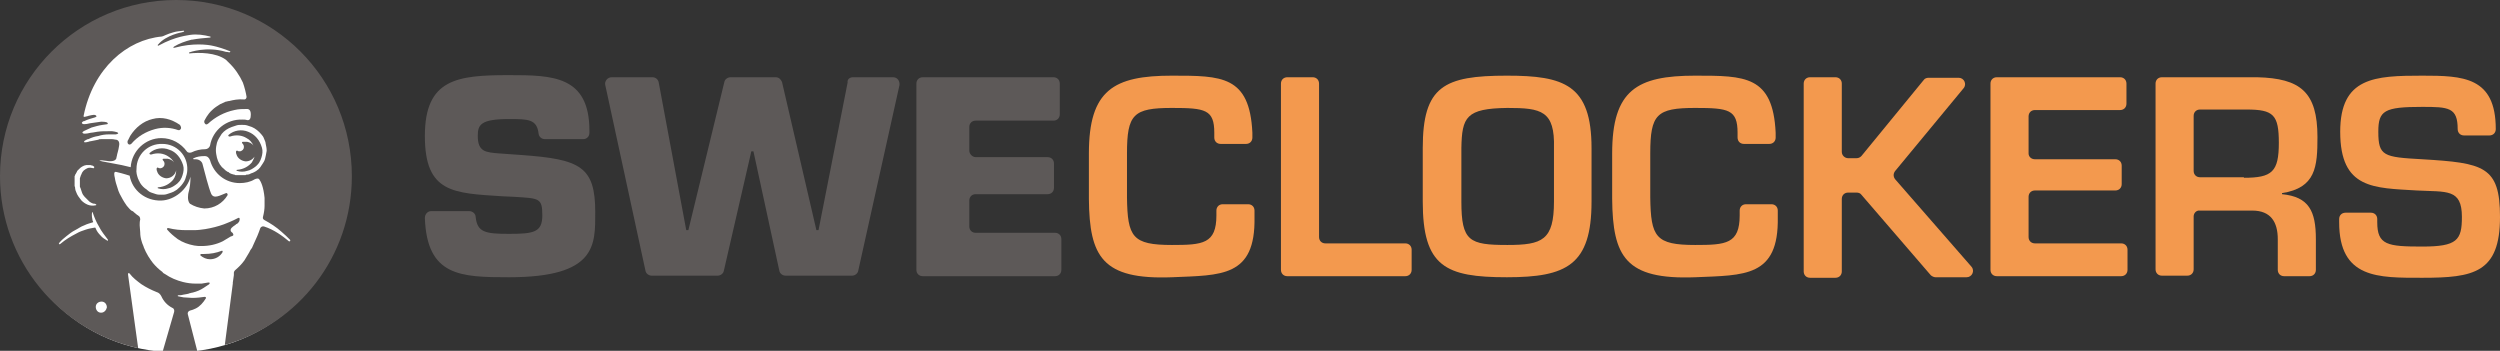 <?xml version="1.0" encoding="utf-8"?>
<!-- Generator: Adobe Illustrator 24.0.3, SVG Export Plug-In . SVG Version: 6.00 Build 0)  -->
<svg version="1.1" id="Lager_1" xmlns="http://www.w3.org/2000/svg" xmlns:xlink="http://www.w3.org/1999/xlink" x="0px" y="0px"
	 viewBox="0 0 472.5 66.3" style="enable-background:new 0 0 472.5 66.3;" xml:space="preserve">
<rect x="0" y="0" width="472.5" height="66.3" fill="#333333" stroke="none"/>
<style type="text/css">
	.st0{fill:#5D5958;}
	.st1{fill:#F3994E;}
	.st2{fill:#FFFFFF;}
</style>
<g>
	<path class="st0" d="M98.6,29.3c11.1,0.8,13.9,2.2,13.9,10.8c0,6.2,0.3,12.3-16.3,12.3c-9.2,0-15.5-0.2-15.9-11.2
		c0-0.7,0.5-1.3,1.2-1.3h7.2c0.6,0,1.2,0.5,1.2,1.1c0.3,2.9,1.8,3.2,6.3,3.2c4.7,0,6.3-0.3,6.3-3.5c0-3.3-0.6-3.2-5.3-3.5L95,37.1
		c-9.3-0.6-14.7-0.6-14.7-11.4c0-10.8,6.1-11.5,15.9-11.5c8.2,0,15.2,0.1,15.2,10.5v0.4c0,0.7-0.5,1.2-1.2,1.2H103
		c-0.6,0-1.1-0.4-1.2-1c-0.3-2.8-2-2.8-5.6-2.8c-5.4,0-5.9,1.1-5.9,3.2c0,3,1.5,3.1,4.1,3.3L98.6,29.3z"/>
	<path class="st0" d="M161.2,14.6h7.6c0.8,0,1.3,0.7,1.2,1.5l-7.8,35.1c-0.1,0.5-0.6,0.9-1.2,0.9h-12.5c-0.6,0-1.1-0.4-1.2-0.9
		l-4.9-22.6H142l-5.2,22.6c-0.1,0.5-0.6,0.9-1.2,0.9h-12.4c-0.6,0-1.1-0.4-1.2-0.9l-7.6-35.1c-0.2-0.7,0.4-1.5,1.2-1.5h7.7
		c0.6,0,1.1,0.4,1.2,1l5.2,27.9h0.4l6.8-28c0.1-0.5,0.6-0.9,1.2-0.9h8.5c0.6,0,1,0.4,1.2,0.9l6.5,28h0.4l5.5-27.9
		C160.1,15,160.6,14.6,161.2,14.6z"/>
	<path class="st0" d="M184.4,29.7H198c0.7,0,1.2,0.5,1.2,1.2v4.6c0,0.7-0.5,1.2-1.2,1.2h-13.6c-0.7,0-1.2,0.5-1.2,1.2v4.9
		c0,0.7,0.5,1.2,1.2,1.2h15c0.7,0,1.2,0.5,1.2,1.2v5.8c0,0.7-0.5,1.2-1.2,1.2h-25c-0.7,0-1.2-0.5-1.2-1.2V15.8
		c0-0.7,0.5-1.2,1.2-1.2h24.7c0.7,0,1.2,0.5,1.2,1.2v5.8c0,0.7-0.5,1.2-1.2,1.2h-14.7c-0.7,0-1.2,0.5-1.2,1.2v4.5
		C183.2,29.1,183.8,29.7,184.4,29.7z"/>
	<path class="st1" d="M230.7,27.2c-0.7,0-1.2-0.5-1.2-1.2v-0.9c0-4.4-1.7-4.7-8-4.7c-7.3,0-8.5,1.2-8.5,8.6v8.3c0.1,7.5,1,9,8.5,9
		c5.8,0,8.4-0.2,8.4-5.6v-0.9c0-0.7,0.5-1.2,1.2-1.2h4.8c0.7,0,1.2,0.5,1.2,1.2v1.3c0.2,11.3-6.3,10.9-15.6,11.3
		c-13.2,0.5-15.6-3.9-15.7-14.8V29c0-12,4.7-14.7,15.7-14.7c9.4,0,14.7,0,15.2,10.8V26c0,0.7-0.5,1.2-1.2,1.2H230.7z"/>
	<path class="st1" d="M250.5,46h15.1c0.7,0,1.2,0.5,1.2,1.2v3.8c0,0.7-0.5,1.2-1.2,1.2h-22.3c-0.7,0-1.2-0.5-1.2-1.2V15.8
		c0-0.7,0.5-1.2,1.2-1.2h4.8c0.7,0,1.2,0.5,1.2,1.2v29C249.3,45.5,249.8,46,250.5,46z"/>
	<path class="st1" d="M300.8,28v10.1c0,12-4.7,14.3-16,14.3c-11.6,0-15.9-2-15.9-14.3V28c0-11.7,4-13.7,15.9-13.7
		C295.6,14.3,300.8,16,300.8,28z M276.2,28v10.1c0,7.5,1.5,8.2,8.7,8.2c6.6,0,8.8-0.9,8.8-8.2V28c0.2-7.1-2.4-7.6-8.8-7.6
		C277.1,20.5,276.3,22.1,276.2,28z"/>
	<path class="st1" d="M329.6,27.2c-0.7,0-1.2-0.5-1.2-1.2v-0.9c0-4.4-1.7-4.7-8-4.7c-7.3,0-8.5,1.2-8.5,8.6v8.3c0.1,7.5,1,9,8.5,9
		c5.8,0,8.4-0.2,8.4-5.6v-0.9c0-0.7,0.5-1.2,1.2-1.2h4.8c0.7,0,1.2,0.5,1.2,1.2v1.3c0.2,11.3-6.3,10.9-15.6,11.3
		c-13.2,0.5-15.6-3.9-15.7-14.8V29c0-12,4.7-14.7,15.7-14.7c9.4,0,14.7,0,15.2,10.8V26c0,0.7-0.5,1.2-1.2,1.2H329.6z"/>
	<path class="st1" d="M349.3,29.9h1.6c0.4,0,0.7-0.2,0.9-0.4l11.8-14.4c0.2-0.3,0.6-0.4,0.9-0.4h5.7c1,0,1.6,1.2,0.9,2l-12.9,15.6
		c-0.4,0.5-0.4,1.1,0,1.6l14.4,16.5c0.7,0.8,0.1,2-0.9,2h-5.9c-0.3,0-0.7-0.2-0.9-0.4l-13.1-15.2c-0.2-0.3-0.6-0.4-0.9-0.4h-1.6
		c-0.7,0-1.2,0.5-1.2,1.2v13.7c0,0.7-0.5,1.2-1.2,1.2h-4.8c-0.7,0-1.2-0.5-1.2-1.2V15.8c0-0.7,0.5-1.2,1.2-1.2h4.8
		c0.7,0,1.2,0.5,1.2,1.2v12.9C348.1,29.4,348.7,29.9,349.3,29.9z"/>
	<path class="st1" d="M384.6,30.1h15.2c0.7,0,1.2,0.5,1.2,1.2v3.5c0,0.7-0.5,1.2-1.2,1.2h-15.2c-0.7,0-1.2,0.5-1.2,1.2v7.6
		c0,0.7,0.5,1.2,1.2,1.2h16.3c0.7,0,1.2,0.5,1.2,1.2v3.8c0,0.7-0.5,1.2-1.2,1.2h-23.5c-0.7,0-1.2-0.5-1.2-1.2V15.8
		c0-0.7,0.5-1.2,1.2-1.2h23.3c0.7,0,1.2,0.5,1.2,1.2v3.8c0,0.7-0.5,1.2-1.2,1.2h-16.1c-0.7,0-1.2,0.5-1.2,1.2v7
		C383.4,29.6,383.9,30.1,384.6,30.1z"/>
	<path class="st1" d="M414.6,40.9v10c0,0.7-0.5,1.2-1.2,1.2h-4.8c-0.7,0-1.2-0.5-1.2-1.2V15.8c0-0.7,0.5-1.2,1.2-1.2h18
		c8.2,0.2,11.4,2.8,11.4,11.3c0,5.6-0.3,9.6-6.7,10.6v0.2c5.1,0.5,6.4,3.2,6.4,8.5v5.8c0,0.7-0.5,1.2-1.2,1.2h-4.8
		c-0.7,0-1.2-0.5-1.2-1.2v-5.8c0-3.2-1.3-5.4-4.8-5.4h-9.9C415.1,39.7,414.6,40.3,414.6,40.9z M424.1,33.6c5.3,0,6.6-1.1,6.6-6.6
		c0-5.3-1-6.3-6.1-6.3h-8.8c-0.7,0-1.2,0.5-1.2,1.2v10.4c0,0.7,0.5,1.2,1.2,1.2H424.1z"/>
	<path class="st1" d="M448.1,40.2c0.7,0,1.2,0.5,1.2,1.2v0.6c0,4.3,1.9,4.6,8.5,4.6c6.6,0,7.5-1.2,7.5-5.6c0-5.4-2.9-4.7-8.5-5
		c-8.1-0.5-14.5-0.2-14.5-11.1c0-10.3,6.5-10.6,15.5-10.6c7.7,0,13.9,0.2,13.9,10.1v0c0,0.7-0.5,1.2-1.2,1.2h-4.8
		c-0.7,0-1.2-0.5-1.2-1.2v0c0-4.1-1.7-4.2-6.7-4.2c-7.2,0-8.3,0.7-8.3,4.7c0,4.6,1,4.8,8.3,5.2c11.6,0.7,14.7,1.3,14.7,10.9
		c0,10.6-5,11.5-14.7,11.5c-8.3,0-15.7,0.2-15.7-10.5v-0.6c0-0.7,0.5-1.2,1.2-1.2H448.1z"/>
</g>
<g>
	<g>
		<ellipse class="st2" cx="33.19" cy="34.41" rx="32.41" ry="32.16"></ellipse>
	</g>
	<g>
		<path class="st0" d="M32,28.3c-1.2-0.5-2.7-0.3-3.7,0.6c-0.1,0.1-0.1,0.1,0,0.2c0,0.1,0.1,0.1,0.2,0.1l0.1,0
			c1.2-0.4,2.3-0.2,3.1,0.3c0.5,0.3,0.9,0.7,1.2,1.2c-0.3-0.4-0.7-0.6-1.2-0.7c-0.3,0-0.5,0-0.8,0c-0.2,0-0.2,0.2-0.1,0.3
			c0.2,0.2,0.3,0.4,0.3,0.7c0,0.4-0.3,0.7-0.7,0.8c-0.2,0-0.4,0-0.5-0.1c-0.1-0.1-0.3,0-0.3,0.2c0,0.2,0,0.3,0.1,0.5
			c0.2,0.7,0.9,1.2,1.7,1.3c0.9,0,1.7-0.6,1.9-1.5c0,0.6-0.2,1.3-0.6,1.8c-0.6,0.7-1.5,1.3-2.8,1.4l0,0c-0.1,0-0.1,0.1-0.1,0.1
			c0,0,0,0.1,0.1,0.1c0.6,0.2,1.3,0.2,1.9,0c0.6-0.1,1.2-0.5,1.7-0.9c0.2-0.2,0.5-0.5,0.6-0.7c0.2-0.3,0.3-0.6,0.4-0.9
			c0.2-0.6,0.3-1.3,0.1-1.9C34.2,29.9,33.3,28.7,32,28.3z"/>
	</g>
	<g>
		<path class="st0" d="M44.1,44.4c0-0.1,0-0.2-0.1-0.3c0-0.1-0.1-0.1-0.2-0.2c-0.1-0.1-0.2-0.2-0.2-0.3c-0.1-0.4,0.3-0.7,0.9-1.1
			c0,0,0,0,0,0c0.1-0.1,0.2-0.2,0.3-0.2c0,0,0.1,0,0.1-0.1c0.3-0.2,0.4-0.5,0.4-0.8c0-0.2-0.1-0.3-0.3-0.2c-0.1,0-0.1,0.1-0.2,0.1
			c-0.2,0.1-0.4,0.2-0.6,0.3c-0.4,0.2-0.9,0.4-1.4,0.6h0c-0.2,0.1-0.3,0.1-0.5,0.2c-1.1,0.4-2.3,0.7-3.5,0.9
			c-0.7,0.1-1.4,0.2-2.1,0.2l0,0c-0.5,0-1,0-1.4,0c-1.2,0-2.3-0.1-3.5-0.4c-0.2,0-0.3,0.1-0.2,0.3c0.6,0.7,1.2,1.2,2,1.8
			c0.9,0.6,2,1,3.1,1.2c0.5,0.1,0.9,0.1,1.4,0.1c1.4,0,2.8-0.3,4-0.9c0.5-0.3,1-0.6,1.5-0.9C44,44.6,44.1,44.5,44.1,44.4z"/>
	</g>
	<g>
		<path class="st0" d="M34,23.6C34,23.6,34,23.6,34,23.6c-1.6-1.1-3.4-1.6-5.2-1.1c-1.7,0.4-3.2,1.6-4.2,3.2
			c-0.1,0.2-0.4,0.8-0.4,0.8c-0.1,0.1-0.1,0.2-0.1,0.4c0,0.3,0.3,0.5,0.5,0.4c0.1,0,0.1-0.1,0.2-0.1l0,0c1.2-1.4,2.7-2.3,4.5-2.8
			c1.5-0.4,3-0.3,4.4,0.2l0,0c0.1,0,0.1,0,0.2,0c0.2-0.1,0.4-0.3,0.3-0.6C34.1,23.8,34.1,23.7,34,23.6z"/>
	</g>
	<g>
		<path class="st0" d="M41.9,47.4c-1,0.4-2.1,0.6-3.3,0.6c-0.2,0-0.4,0-0.6,0c-0.1,0-0.2,0.2-0.1,0.3c0.5,0.4,1.1,0.7,1.8,0.7
			c1,0,1.9-0.5,2.4-1.4C42.1,47.5,42,47.3,41.9,47.4z"/>
	</g>
	<g>
		<path class="st0" d="M66.5,33.3C66.5,14.9,51.7,0,33.3,0S0,14.9,0,33.3c0,15.9,11.2,29.2,26.1,32.5c0,0,0-0.1,0-0.1l-0.8-5.8l0,0
			l-1.1-8c0-0.3,0.1-0.4,0.3-0.2c0.6,0.8,1.4,1.4,2.2,2c0.9,0.6,1.9,1.1,2.9,1.5c0.4,0.1,0.7,0.4,0.9,0.8c0.4,0.9,1.1,1.7,2.1,2.2
			c0.3,0.1,0.4,0.5,0.3,0.8l-2.2,7.6c0.8,0.1,1.6,0.1,2.4,0.1c1.4,0,2.8-0.1,4.2-0.3l-1.8-7c-0.1-0.3,0.1-0.6,0.4-0.7
			c0.4-0.1,0.7-0.2,1.1-0.4c0.8-0.4,1.4-1.1,1.9-1.9c0.1-0.1,0-0.3-0.2-0.3c-0.7,0.1-1.5,0.2-2.3,0.2c0,0-0.1,0-0.1,0
			c-0.5,0-1.1-0.1-1.6-0.1c-0.4-0.1-0.7-0.1-1-0.2c-0.2,0-0.1-0.2,0-0.2c0.3,0,0.6,0,0.9-0.1c0.4-0.1,0.9-0.1,1.3-0.3
			c0.2,0,0.3-0.1,0.5-0.1l0,0c0.8-0.2,1.5-0.5,2.1-0.9c0.3-0.2,0.6-0.4,0.9-0.6c0.1,0,0.1-0.1,0.2-0.2c0.1-0.1,0-0.2-0.1-0.2
			c-0.1,0-0.1,0-0.2,0c-0.4,0.1-0.8,0.1-1.2,0.2c-0.4,0-0.7,0-1.1,0c-0.8,0-1.6-0.1-2.4-0.3c-1.2-0.3-2.4-0.8-3.4-1.5
			c-0.2-0.1-0.4-0.2-0.5-0.4c-0.7-0.5-1.3-1.1-1.8-1.7c-0.3-0.4-0.6-0.8-0.9-1.3c-0.3-0.5-0.6-1.1-0.8-1.6c-0.1-0.4-0.3-0.7-0.4-1.1
			c-0.2-0.6-0.3-1.2-0.3-1.8c0-0.4-0.1-0.9-0.1-1.3c0,0,0-0.1,0-0.1c0-0.2,0-0.7,0.1-1c0-0.3-0.1-0.6-0.3-0.7
			c-0.1-0.1-0.3-0.2-0.3-0.2c-0.2-0.2-0.4-0.3-0.6-0.5c0,0-0.1-0.1-0.1-0.1c0,0-0.1-0.1-0.1-0.1c0,0,0,0-0.1,0
			c-0.2-0.1-0.3-0.2-0.5-0.4c-0.4-0.4-0.7-0.8-1-1.3c-0.1-0.2-0.2-0.3-0.3-0.5c-0.4-0.7-0.8-1.4-1-2.2c-0.2-0.6-0.4-1.2-0.5-1.9
			c-0.1-0.4-0.3-1.3,0.3-1.1c0,0,0,0,0,0c1.3,0.3,2.5,0.7,2.5,0.7c0,0,0,0,0,0s0,0,0,0c0.5,2.8,3,4.8,6,4.7c2.5-0.1,4.9-2.1,5.5-4.5
			c0,1-0.1,2.1-0.4,3.1l0,0c0,0-0.3,1.4,0.3,2c0.8,0.5,1.7,0.8,2.7,0.9c1.9,0,3.5-1,4.4-2.5c0.1-0.2-0.1-0.5-0.3-0.4
			c-1.1,0.4-2.3,1.2-2.8,0.1c-0.5-1.2-1.2-4-1.6-5.5c-0.1-0.6-0.7-1-1.3-1c-0.1,0-0.2,0-0.3,0l0,0c0,0-0.4,0-0.1-0.2
			c0.6-0.3,1.3-0.4,2-0.4c0,0,0.1,0,0.1,0c0.5,0,0.8,0.3,1,0.8c0.7,2.5,2.9,4.3,5.6,4.3c1,0,2-0.2,2.8-0.7c0,0,0,0,0,0c0,0,0,0,0,0
			c0,0,0,0,0,0c0.2-0.1,0.7-0.3,0.9,0c0.3,0.4,0.8,1.4,1,3.5c0,0.5,0,1,0,1.5c0,0.6-0.1,1.3-0.3,2.1c-0.1,0.3,0.1,0.5,0.3,0.6
			c1.1,0.6,2.2,1.3,3.2,2.2c0.6,0.5,1.1,1,1.6,1.5c0.2,0.2-0.1,0.4-0.2,0.3c-1.2-1-2.8-2.2-4.7-2.8c-0.3-0.1-0.6,0.1-0.7,0.3
			c-0.3,0.9-0.8,2.1-1.2,2.9c0,0,0,0,0,0c-0.1,0.3-0.3,0.6-0.4,0.9l-0.1,0.1c-0.1,0.1-0.3,0.5-0.4,0.7c0,0,0,0,0,0c0,0,0,0,0,0
			c-0.3,0.5-0.6,1-0.9,1.5c0,0,0,0,0,0c0,0,0,0,0,0c-0.5,0.7-1.1,1.3-1.8,1.9c-0.1,0.1-0.2,0.3-0.2,0.4L44.2,52L44,53.4l0,0.2
			l-1.5,11.5c0,0,0,0.1,0,0.1C56.4,61.2,66.5,48.5,66.5,33.3z M14.1,34.3c0-0.1,0-0.1,0-0.2c0-0.1,0-0.1,0-0.2c0-0.1,0-0.1,0-0.2
			c0-0.1,0-0.1,0-0.2l0-0.2l0.1-0.2c0-0.1,0-0.1,0.1-0.2l0.1-0.2c0.1-0.1,0.1-0.2,0.2-0.4c0.1-0.1,0.2-0.2,0.3-0.3
			c0.2-0.2,0.4-0.4,0.6-0.5c0.1,0,0.1-0.1,0.2-0.1c0.1,0,0.1-0.1,0.2-0.1c0.1,0,0.3-0.1,0.4-0.1c0.3,0,0.5,0,0.8,0
			c0.1,0,0.2,0.1,0.4,0.1c0.1,0.1,0.2,0.1,0.3,0.2l0,0v0c0,0,0,0,0,0.1c0,0,0,0,0,0.1c0,0-0.1,0.1-0.1,0.1c0,0,0,0,0,0
			c-0.2,0-0.4-0.1-0.6-0.1c-0.2,0-0.4,0-0.6,0.1c-0.2,0.1-0.4,0.2-0.5,0.3c-0.2,0.1-0.3,0.3-0.4,0.4c0,0-0.1,0.1-0.1,0.2
			c-0.1,0.1-0.1,0.3-0.2,0.4c-0.1,0.2-0.1,0.4-0.2,0.6c0,0.1,0,0.2,0,0.3s0,0.2,0,0.3c0,0.2,0,0.4,0,0.6c0,0.1,0,0.2,0,0.3
			c0,0.1,0,0.2,0.1,0.3c0.1,0.3,0.2,0.6,0.3,0.9c0.1,0.3,0.3,0.6,0.5,0.8c0.3,0.3,0.6,0.6,0.9,0.9c0.1,0.1,0.2,0.1,0.3,0.2
			c0.2,0.1,0.4,0.2,0.6,0.2c0.1,0,0.2,0,0.3,0.1c0,0,0.1,0,0.1,0.1c0,0,0,0.1-0.1,0.1l0,0c-0.5,0.1-1,0.1-1.5-0.1
			c-0.5-0.2-0.9-0.5-1.2-0.8c-0.4-0.5-0.8-1-1-1.6c-0.1-0.2-0.2-0.5-0.2-0.7c0-0.1,0-0.3-0.1-0.4c0-0.1,0-0.1,0-0.2
			c0-0.1,0-0.1,0-0.2c0-0.1,0-0.1,0-0.2C14.1,34.4,14.1,34.3,14.1,34.3z M19.1,59.1c-0.6,0-1-0.5-1-1.1c0-0.6,0.5-1,1.1-1
			c0.6,0,1,0.5,1,1.1C20.1,58.6,19.7,59.1,19.1,59.1z M20.3,45.5L20.3,45.5c-0.5-0.3-1-0.6-1.3-1c-0.4-0.4-0.7-0.8-0.9-1.3
			c0-0.1-0.1-0.1-0.1-0.2l0,0c-0.6,0.1-1.2,0.2-1.8,0.4c-0.6,0.2-1.2,0.4-1.7,0.7c-0.6,0.3-1.1,0.6-1.6,0.9c-0.5,0.3-1,0.7-1.5,1.1
			l0,0c-0.1,0.1-0.2,0.1-0.2,0c-0.1-0.1-0.1-0.2,0-0.2c0.4-0.5,0.9-0.9,1.4-1.3c0.5-0.4,1-0.8,1.6-1.1c0.6-0.3,1.1-0.7,1.7-0.9
			c0.6-0.3,1.1-0.4,1.7-0.6c0-0.1,0-0.2-0.1-0.3c-0.1-0.5-0.2-1-0.1-1.6l0,0c0,0,0,0,0,0c0,0,0.1,0,0.1,0c0.3,0.9,0.7,1.9,1.2,2.7
			c0.2,0.4,0.5,0.9,0.8,1.3c0.3,0.4,0.6,0.8,0.9,1.2c0,0,0,0.1,0,0.1C20.4,45.5,20.4,45.5,20.3,45.5z M35,33.9
			c-0.1,0.1-0.1,0.3-0.2,0.4c-0.3,0.5-0.7,1-1.2,1.4c-0.1,0.1-0.2,0.2-0.4,0.3c-0.3,0.2-0.5,0.3-0.8,0.4c-0.3,0.1-0.6,0.2-0.9,0.3
			c-0.3,0.1-0.6,0.1-1,0.1c-0.3,0-0.7,0-1-0.1c-0.3-0.1-0.6-0.2-0.9-0.3c-0.3-0.1-0.6-0.3-0.8-0.5c-0.1-0.1-0.2-0.2-0.4-0.3
			c-0.5-0.4-0.9-0.9-1.1-1.4c-0.1-0.1-0.1-0.3-0.2-0.4c-0.2-0.6-0.4-1.2-0.3-1.9v0c0-2.7,2.2-4.8,4.9-4.7c2.7,0,4.8,2.2,4.7,4.9
			C35.4,32.7,35.2,33.3,35,33.9z M39.7,27.5c-0.1,0.4-0.5,0.7-0.9,0.7l0,0c-0.9,0-1.8,0.2-2.6,0.6c-0.3,0.1-0.7,0.1-0.9-0.2
			c-1.1-1.5-2.8-2.5-4.8-2.5c-3,0-5.6,2.4-5.8,5.5c0,0,0,0,0,0L23,31.2c0,0-2.7-0.5-3.7-0.7c-0.9-0.2-0.5-0.3,0.8-0.1
			c0.5,0.1,1.7,0.2,1.9-0.5c0,0,0-0.2,0.1-0.5c0-0.2,0.3-1,0.4-1.8c0,0,0,0,0,0c0.2-0.9-0.3-1.2-0.6-1.2c-0.2,0-0.4-0.1-0.7-0.1
			c-0.2,0-0.3,0-0.5,0c-0.2,0-0.5,0-0.7,0c-0.1,0-0.1,0-0.2,0c-0.2,0-0.5,0-0.7,0c0,0,0,0,0,0h0c-0.2,0-0.4,0-0.5,0.1
			c-0.5,0.1-1,0.2-1.5,0.3c0,0,0,0,0,0c0,0-0.1,0-0.1,0l0,0c0,0,0,0,0,0c-0.1,0-0.2,0.1-0.3,0.1c0,0,0,0,0,0c0,0,0,0,0,0
			c-0.3,0.1-0.6,0.1-0.7,0.1c-0.3-0.1,0.1-0.4,0.2-0.4c0.1-0.1,0.2-0.1,0.4-0.2c0,0,0.1,0,0.1,0c0.6-0.3,1.2-0.5,1.9-0.6
			c0.6-0.2,1.3-0.3,2-0.3c0.4,0,0.8,0,1.3,0l0,0c0,0,0.6-0.1,0.4-0.3c-0.2-0.2-1.1-0.3-1.1-0.3l0,0c-0.2,0-0.4,0-0.6,0
			c-0.8,0-1.5,0-2.2,0.1c-0.4,0.1-1.3,0.2-1.3,0.2s-1.1,0.3-1.4,0.1c-0.4-0.2,0.3-0.5,0.3-0.5l0,0c0.4-0.2,0.9-0.4,1.3-0.6
			c0.7-0.2,1.4-0.4,2.1-0.5c0.2,0,0.5-0.1,0.7-0.1c0.2,0,0.4-0.1,0.2-0.3c-0.2-0.2-1-0.2-1.1-0.2c0,0,0,0,0,0c0,0-0.1,0-0.1,0
			c-0.7,0.1-1.4,0.2-2.1,0.3c0,0-1.1,0.3-1.4,0.1c-0.3-0.2,0-0.4,0.2-0.5l-0.1,0c0,0,0,0,0.1,0c0.1,0,0.1,0,0.1,0l0,0
			c0.6-0.3,1.3-0.5,2-0.7c0.3-0.1,0.4-0.2,0.3-0.3c-0.2-0.3-0.7-0.2-1.5,0c-0.2,0.1-0.5,0.1-0.7,0.2c-0.1,0-0.3-0.1-0.2-0.2
			c1.8-9,8.2-14.4,14.8-15c0.2,0,1-0.5,2.2-0.8c0.6-0.2,1.3-0.2,1.9-0.3l0,0c0,0,0.1,0,0.1,0.1c0,0,0,0.1-0.1,0.1
			c-0.1,0-0.2,0.1-0.3,0.1l0,0c0,0-3,0.5-4.5,2.3c0,0,0,0,0,0c0,0-0.1,0.1-0.1,0.1c0,0,0,0,0,0l0,0c0,0.1,0.1,0.2,0.2,0.1
			c3.3-1.8,5.6-1.9,5.9-2c1.3-0.2,2.6,0,3.8,0.3l0,0c0,0,0.1,0,0.1,0.1c0,0,0,0.1-0.1,0.1c-1.2,0.1-2.3,0.2-3.4,0.4c0,0,0,0,0,0
			c0,0-0.1,0-0.1,0c-1.2,0.3-2.3,0.7-3.3,1.3C32.6,9,32.8,9.1,33.1,9c3.3-0.9,6.1-0.6,7.3-0.3c0.5,0.1,1.9,0.5,3.1,1l0,0
			c0,0,0.1,0.1,0,0.1c0,0-0.1,0.1-0.1,0.1c-0.2,0-0.4-0.1-0.7-0.1l0,0c-3.7-1.1-6.9,0.1-6.9,0.1c-0.1,0-0.1,0.2,0,0.2
			c1.8-0.2,5-0.2,6.9,1.2c0.1,0.1,0.2,0.2,0.3,0.3c0,0,0,0,0.1,0.1c1.3,1.2,2.2,2.6,2.8,3.9c0.3,0.8,0.6,2,0.7,2.7
			c0,0.3-0.2,0.5-0.4,0.5c-1.2-0.1-2.1,0.1-2.9,0.3c0,0-0.1,0-0.1,0c-0.1,0-0.3,0.1-0.4,0.1c0,0-0.1,0-0.1,0
			c-0.7,0.3-1.1,0.5-1.1,0.5l0,0c-0.5,0.3-1.1,0.7-1.5,1.1c-0.9,0.8-1.4,1.9-1.4,1.9c-0.1,0.1-0.1,0.2-0.1,0.4
			c0.1,0.3,0.3,0.5,0.5,0.4c0.1,0,0.1-0.1,0.2-0.1l0,0c1.4-1.3,3.1-2.2,5-2.6c0.8-0.2,1.6-0.2,2.4-0.2c0.4,0,0.7,0.3,0.7,1
			c0,0,0,0.1,0,0.1c0,0.7-0.2,1.1-0.7,1c0,0,0,0,0,0c-0.3-0.1-0.6-0.1-0.9-0.1C42.8,22.5,40.2,24.6,39.7,27.5z M50.1,30
			c-0.1,0.4-0.3,0.7-0.5,1c-0.1,0.2-0.3,0.4-0.4,0.6c-0.2,0.2-0.3,0.4-0.5,0.5c-0.2,0.2-0.4,0.3-0.6,0.4c-0.1,0.1-0.3,0.1-0.4,0.2
			c0,0-0.1,0-0.1,0c-0.1,0.1-0.3,0.1-0.4,0.2c-0.1,0-0.2,0.1-0.4,0.1c0,0-0.1,0-0.1,0c-0.1,0-0.2,0-0.3,0.1c0,0-0.1,0-0.1,0
			c-0.1,0-0.2,0-0.3,0c0,0-0.1,0-0.1,0c-0.1,0-0.3,0-0.4,0c-0.1,0-0.3,0-0.4,0c0,0-0.1,0-0.1,0c-0.1,0-0.2,0-0.3,0c0,0-0.1,0-0.1,0
			c-0.1,0-0.2,0-0.3-0.1c0,0-0.1,0-0.1,0c-0.1,0-0.2-0.1-0.4-0.1c-0.1-0.1-0.3-0.1-0.4-0.2c0,0-0.1,0-0.1-0.1
			c-0.1-0.1-0.3-0.1-0.4-0.2c-0.2-0.1-0.4-0.3-0.6-0.5c-0.2-0.2-0.4-0.3-0.5-0.5c-0.2-0.2-0.3-0.4-0.4-0.6c-0.2-0.3-0.3-0.7-0.4-1
			c-0.1-0.5-0.2-0.9-0.2-1.4c0-0.5,0.1-1,0.2-1.4c0.1-0.3,0.2-0.6,0.4-0.9c0.2-0.3,0.3-0.5,0.5-0.8c0.5-0.6,1.1-1,1.9-1.3
			c0.3-0.1,0.6-0.2,0.9-0.3c0.3-0.1,0.6-0.1,1-0.1c0.3,0,0.7,0,1,0.1c0.3,0.1,0.6,0.2,0.9,0.3c0.7,0.3,1.3,0.8,1.8,1.4
			c0.2,0.2,0.4,0.5,0.5,0.8c0.1,0.3,0.3,0.6,0.3,0.9c0.1,0.5,0.2,0.9,0.2,1.4C50.3,29.1,50.2,29.6,50.1,30z"/>
	</g>
	<g>
		<path class="st0" d="M46.9,24.9c-1.2-0.5-2.7-0.3-3.7,0.6c-0.1,0.1-0.1,0.1,0,0.2c0,0.1,0.1,0.1,0.2,0.1l0.1,0
			c1.2-0.4,2.3-0.2,3.1,0.3c0.6,0.3,1,0.8,1.3,1.4c-0.3-0.4-0.7-0.6-1.2-0.7c-0.3,0-0.5,0-0.8,0c-0.2,0-0.2,0.2-0.1,0.3
			c0.2,0.2,0.3,0.4,0.3,0.7c0,0.4-0.3,0.7-0.7,0.8c-0.2,0-0.4,0-0.5-0.1c-0.1-0.1-0.3,0-0.3,0.2c0,0.2,0,0.3,0.1,0.5
			c0.2,0.7,0.9,1.2,1.7,1.3c0.7,0,1.3-0.3,1.7-0.9c-0.1,0.4-0.3,0.7-0.5,1.1c-0.6,0.7-1.5,1.3-2.8,1.4l0,0c-0.1,0-0.1,0.1-0.1,0.1
			c0,0,0,0.1,0.1,0.1c0.6,0.2,1.3,0.2,1.9,0c0.6-0.1,1.2-0.5,1.7-0.9c0.2-0.2,0.5-0.5,0.6-0.7c0.2-0.3,0.3-0.6,0.4-0.9
			c0.2-0.6,0.3-1.3,0.1-1.9C49.1,26.5,48.2,25.4,46.9,24.9z"/>
	</g>
</g>
</svg>
